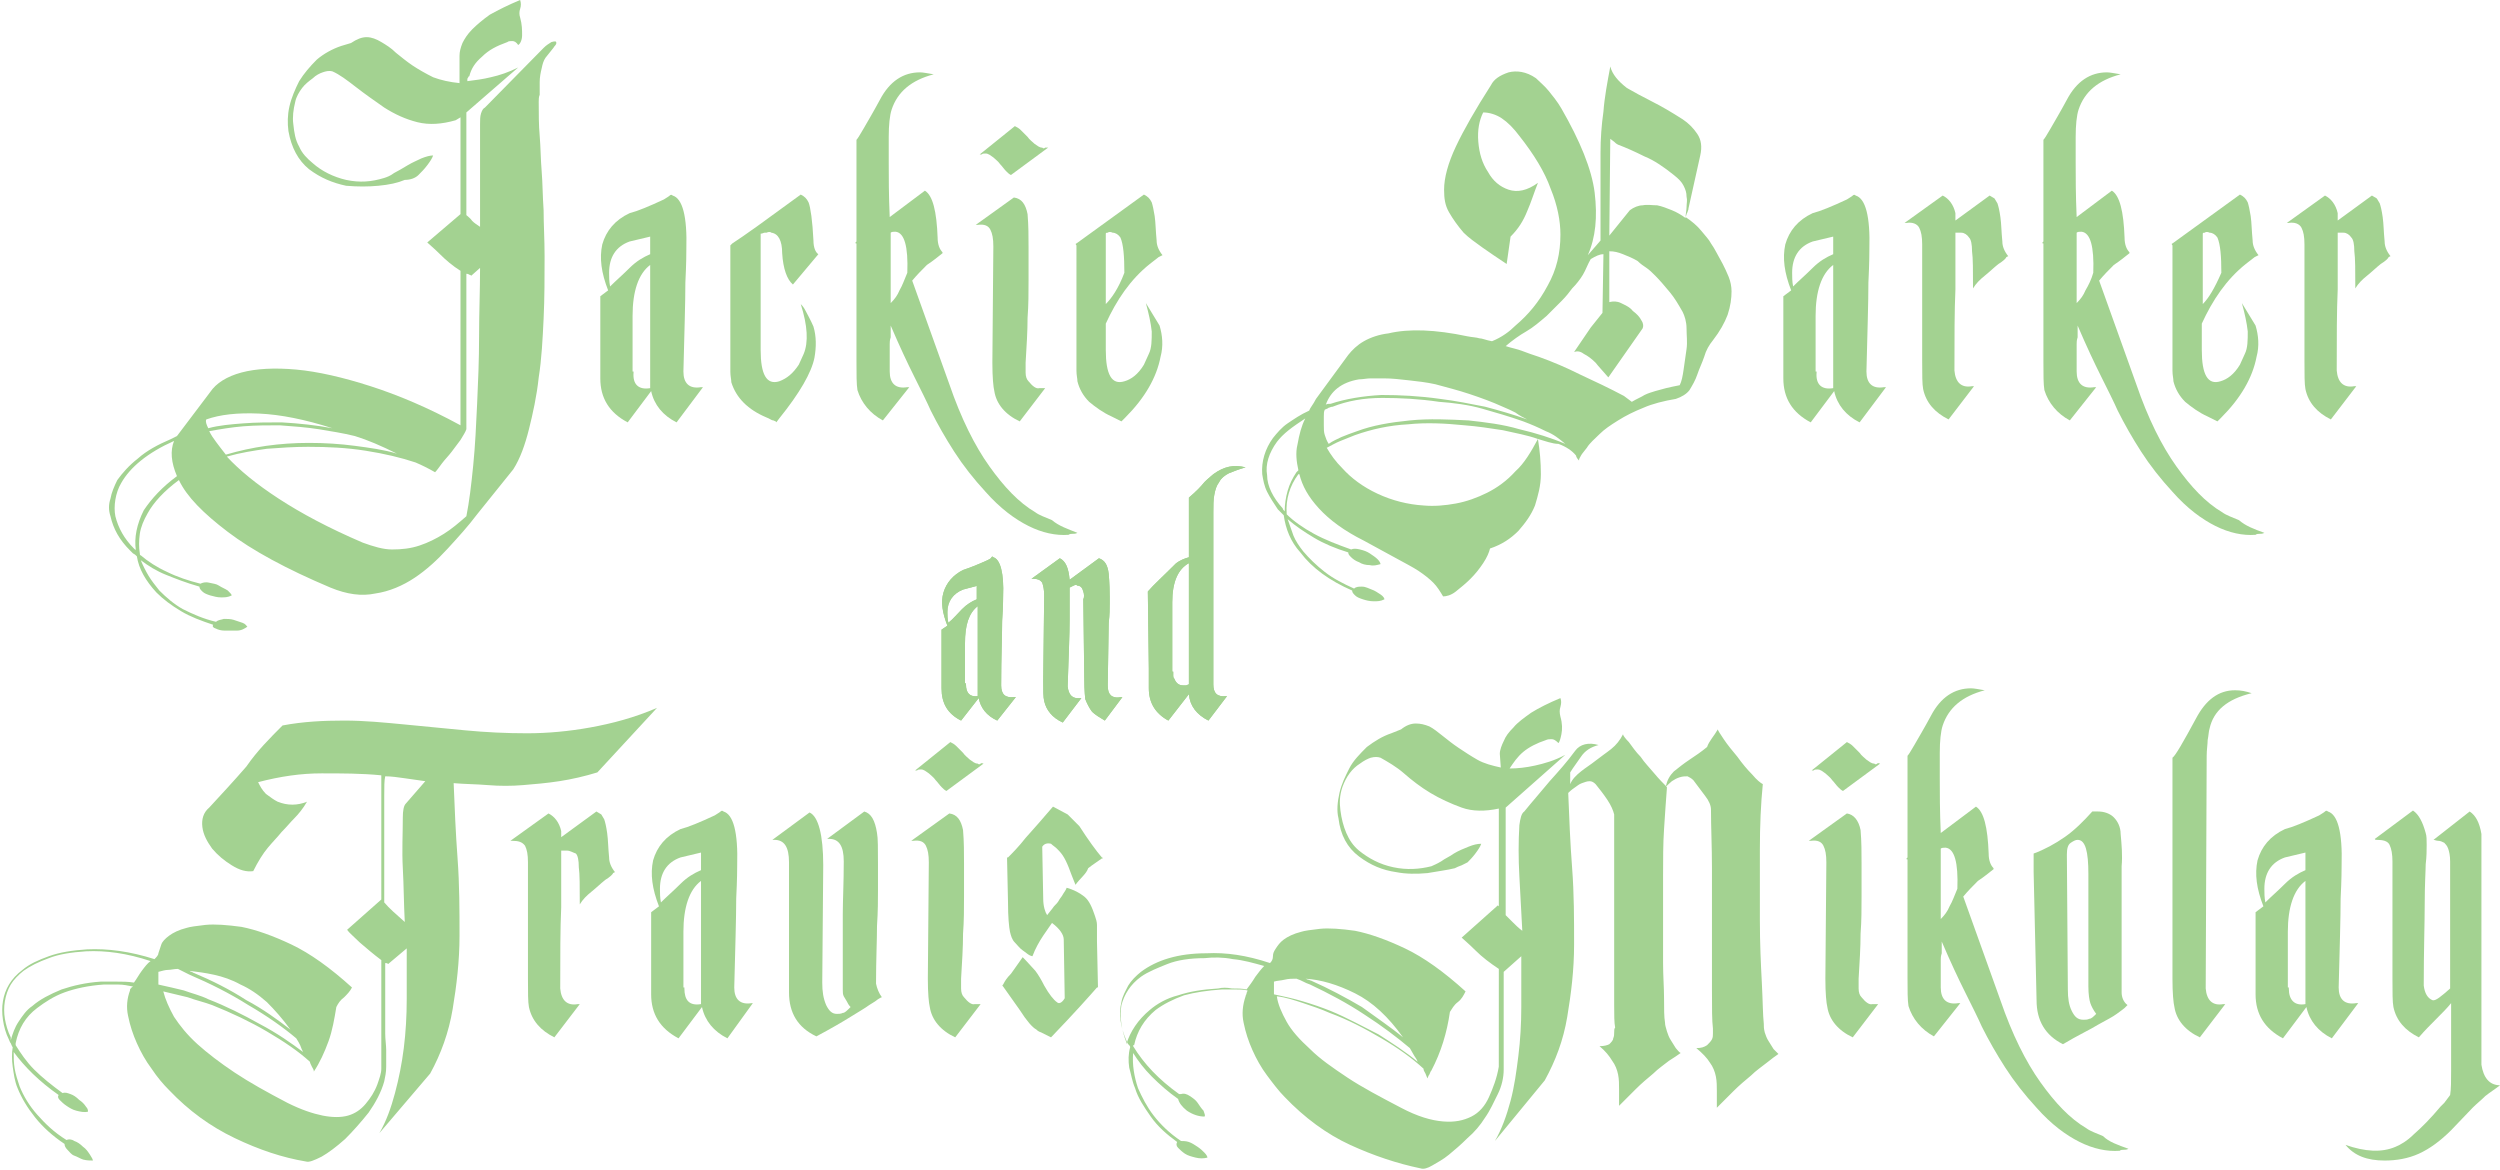 <?xml version="1.0" encoding="utf-8"?>
<!-- Generator: Adobe Illustrator 22.1.0, SVG Export Plug-In . SVG Version: 6.00 Build 0)  -->
<svg version="1.1" id="Layer_1" xmlns="http://www.w3.org/2000/svg" xmlns:xlink="http://www.w3.org/1999/xlink" x="0px" y="0px"
	 viewBox="0 0 255.7 119.7" enable-background="new 0 0 255.7 119.7" xml:space="preserve">
<g>
	<g>
		<path fill="#A3D291" d="M55.1,10.4c0,1.2,0,2.4,0.1,3.5c0.1,1.2,0.1,2.4,0.2,3.6c0.1,1.2,0.1,2.6,0.2,4c0,1.4,0.1,3,0.1,4.7
			c0,2.1,0,4.3-0.1,6.4c-0.1,2.1-0.2,4.1-0.5,6c-0.2,1.9-0.6,3.7-1,5.3c-0.4,1.6-0.9,3-1.6,4.1l-3.7,4.6c-0.9,1.2-1.9,2.3-3,3.5
			c-1.1,1.2-2.2,2.2-3.4,3c-1.2,0.8-2.6,1.4-4,1.6c-1.4,0.3-2.9,0.1-4.6-0.6c-4.5-1.9-8-3.8-10.5-5.7c-2.5-1.9-4.2-3.6-5-5.3
			c-1.5,1.1-2.6,2.3-3.2,3.4c-0.4,0.7-0.7,1.4-0.8,2.1c-0.1,0.7-0.1,1.4,0,2c0,0.1,0,0.2,0.1,0.2c0.7,0.6,1.6,1.2,2.7,1.7
			c1,0.5,2.2,0.9,3.4,1.2c0.2-0.1,0.5-0.2,0.9-0.1s0.7,0.1,1,0.3s0.6,0.3,0.9,0.5c0.2,0.2,0.4,0.4,0.4,0.5c-0.4,0.2-0.7,0.2-1.1,0.2
			c-0.4,0-0.7-0.1-1.1-0.2c-0.3-0.1-0.6-0.2-0.8-0.4c-0.2-0.2-0.3-0.3-0.3-0.5C19,59.6,18,59.2,17,58.8s-1.8-0.9-2.6-1.5
			c0.2,0.5,0.5,1.1,0.8,1.6c0.3,0.5,0.7,1,1.1,1.5c0.7,0.7,1.5,1.4,2.4,1.9c1,0.5,2.1,1,3.4,1.3c0.2-0.2,0.5-0.2,0.8-0.3
			c0.3,0,0.7,0,1,0.1s0.6,0.2,0.9,0.3c0.3,0.1,0.4,0.3,0.5,0.4c-0.3,0.2-0.6,0.4-1.1,0.4c-0.4,0-0.8,0-1.2,0c-0.4,0-0.7-0.1-0.9-0.2
			c-0.3-0.1-0.4-0.2-0.3-0.4c-1.2-0.4-2.3-0.8-3.3-1.4c-1-0.6-1.8-1.2-2.5-1.9c-1.1-1.2-1.8-2.4-2-3.7c-0.1-0.1-0.2-0.2-0.4-0.3
			c-0.1-0.1-0.2-0.2-0.3-0.3c-1.1-1.1-1.7-2.2-2-3.5c-0.2-0.6-0.2-1.2,0-1.8c0.1-0.6,0.4-1.3,0.7-1.9c0.5-0.7,1.2-1.5,2.1-2.2
			c0.9-0.8,2-1.4,3.4-2l0.6-0.3v0l3.4-4.5c0.6-0.9,1.7-1.6,3.2-2c1.5-0.4,3.4-0.5,5.6-0.3c2.2,0.2,4.8,0.8,7.6,1.7s5.9,2.2,9.2,4
			V27.7c-0.8-0.5-1.5-1.1-2.1-1.7c-0.6-0.6-1.1-1-1.3-1.2l3.4-2.9V12l-0.5,0.3c-1.4,0.4-2.7,0.5-3.9,0.2c-1.2-0.3-2.3-0.8-3.4-1.5
			c-1-0.7-2-1.4-2.9-2.1c-0.9-0.7-1.7-1.3-2.4-1.6c-0.4-0.1-0.7,0-1,0.1c-0.3,0.1-0.7,0.3-1,0.6c-0.4,0.3-0.8,0.6-1.1,1
			c-0.3,0.4-0.6,0.9-0.7,1.4C30,11.2,29.9,12,30,12.7c0.1,0.9,0.2,1.6,0.6,2.3c0.3,0.7,0.8,1.2,1.4,1.7c0.9,0.8,2.1,1.4,3.4,1.7
			c1.4,0.3,2.6,0.2,3.9-0.2c0.3-0.1,0.6-0.2,1-0.5c0.4-0.2,0.9-0.5,1.4-0.8c0.5-0.3,1-0.5,1.4-0.7c0.5-0.2,0.9-0.3,1.2-0.3
			c-0.1,0.3-0.3,0.6-0.6,1c-0.3,0.4-0.6,0.7-0.9,1c-0.3,0.3-0.8,0.5-1.4,0.5c-0.7,0.3-1.6,0.5-2.7,0.6c-1.1,0.1-2.1,0.1-3.3,0
			c-1.4-0.3-2.6-0.8-3.8-1.7c-1.1-0.9-1.8-2.2-2.1-3.9c-0.1-0.8-0.1-1.6,0.1-2.5c0.2-0.9,0.6-1.8,1-2.6c0.5-0.8,1.1-1.5,1.8-2.2
			c0.7-0.6,1.6-1.1,2.5-1.4l1-0.3c0.6-0.4,1.1-0.6,1.6-0.6c0.5,0,1,0.2,1.5,0.5c0.5,0.3,1,0.6,1.5,1.1c0.5,0.4,1.1,0.9,1.7,1.3
			c0.6,0.4,1.3,0.8,2.1,1.2c0.8,0.3,1.7,0.5,2.7,0.6V7.6V5.7c0-0.4,0.1-0.8,0.3-1.3c0.2-0.4,0.5-0.9,1-1.4c0.5-0.5,1.1-1,1.8-1.5
			C51,1,52,0.5,53.2,0c0.1,0.3,0.1,0.6,0,0.9c-0.1,0.3-0.1,0.6,0,0.9c0.2,0.7,0.2,1.3,0.2,1.8c0,0.5-0.2,0.9-0.4,1
			c-0.2-0.3-0.4-0.4-0.6-0.4c-0.2,0-0.4,0-0.5,0.1c-1.1,0.4-1.9,0.8-2.6,1.5C48.6,6.4,48.2,7,48,7.8c-0.1,0-0.1,0.1-0.1,0.1
			c0,0-0.1,0.1-0.1,0.2v0.2c0.8-0.1,1.6-0.2,2.4-0.4c0.9-0.2,1.8-0.5,2.8-1l-5.3,4.6v10.5c0.2,0.2,0.4,0.3,0.6,0.6
			c0.2,0.2,0.5,0.4,0.8,0.6c0-2,0-3.9,0-5.7s0-3.4,0-4.8c0-0.4,0-0.8,0.1-1.1c0.1-0.3,0.2-0.5,0.4-0.6l6-6.1
			c0.3-0.3,0.5-0.4,0.8-0.6c0.4-0.1,0.5-0.1,0.5,0.1c0,0.2-0.2,0.3-0.3,0.5l-0.8,1c-0.2,0.3-0.3,0.6-0.4,1.1
			c-0.1,0.4-0.2,0.9-0.2,1.4c0,0.5,0,0.9,0,1.3C55.1,9.9,55.1,10.2,55.1,10.4z M18.1,48.7c-0.6-1.4-0.7-2.6-0.3-3.6h0
			c-2.7,1.2-4.5,2.7-5.4,4.3c-0.3,0.5-0.5,1.1-0.6,1.7c-0.1,0.6-0.1,1.2,0,1.7c0.3,1.2,0.9,2.3,1.9,3.3c0.1,0.1,0.1,0.1,0.1,0.1
			c0,0,0.1,0,0.1,0.1c-0.2-1.3,0.1-2.7,0.8-4.1C15.5,51,16.6,49.8,18.1,48.7z M21.3,43.8c1.1-0.3,2.3-0.4,3.6-0.5
			c1.3-0.1,2.6-0.1,3.9-0.1c1.8,0.1,3.6,0.3,5.2,0.6c-2.8-0.9-5.3-1.4-7.5-1.5c-2.2-0.1-4,0.1-5.4,0.6C21,43.1,21.1,43.4,21.3,43.8z
			 M36.3,44.6c-1.2-0.3-2.5-0.5-3.7-0.7c-1.3-0.2-2.6-0.3-4-0.4c-1.2,0-2.4,0-3.7,0.1c-1.2,0.1-2.4,0.3-3.5,0.5
			c0.2,0.4,0.4,0.7,0.7,1.1c0.3,0.4,0.6,0.8,1,1.3c2.7-0.8,5.5-1.2,8.5-1.2c1.6,0,3.2,0.1,4.7,0.3c1.5,0.2,3,0.4,4.3,0.8
			C39,45.6,37.6,45,36.3,44.6z M42.5,47.3c-1.5-0.5-3.2-0.9-5.1-1.2c-1.9-0.3-3.8-0.4-5.9-0.4c-1.4,0-2.9,0.1-4.2,0.2
			c-1.4,0.2-2.7,0.4-4.1,0.8c1.3,1.4,3,2.8,5.3,4.3c2.3,1.5,5.1,3,8.6,4.5c1.1,0.4,2.1,0.7,3,0.7c1,0,1.9-0.1,2.8-0.4
			c0.9-0.3,1.7-0.7,2.5-1.2c0.8-0.5,1.5-1.1,2.3-1.8c0.3-1.5,0.5-3.2,0.7-5.2c0.2-2,0.3-4.1,0.4-6.3c0.1-2.2,0.2-4.5,0.2-6.9
			c0-2.4,0.1-4.7,0.1-7l-0.9,0.8c-0.1-0.1-0.2-0.1-0.2-0.1c0,0-0.1-0.1-0.3-0.1v15.3c0,0.1,0,0.2,0,0.3c0,0.1,0,0.2,0,0.3
			c-0.1,0.3-0.3,0.6-0.6,1.1c-0.3,0.4-0.6,0.8-0.9,1.2c-0.3,0.4-0.7,0.8-1,1.2c-0.3,0.4-0.5,0.7-0.7,0.9
			C43.8,47.9,43.2,47.6,42.5,47.3z"/>
		<path fill="#A3D291" d="M69.2,43.2c-1.4-0.7-2.3-1.8-2.6-3.2l-2.4,3.2c-1.9-1-2.8-2.5-2.8-4.5v-0.3c0-0.1,0-0.2,0-0.3
			c0-0.1,0-0.3,0-0.5v-1.7v-5.6l0.8-0.6c-0.7-1.8-0.9-3.3-0.6-4.7c0.4-1.4,1.3-2.5,2.8-3.2c0.8-0.2,2-0.7,3.5-1.4
			c0.3-0.2,0.5-0.3,0.6-0.4c0.1-0.1,0.2-0.1,0.3,0c1,0.3,1.5,2.1,1.4,5.5c0,0.3,0,1.4-0.1,3.4c0,2-0.1,5.1-0.2,9.1
			c0,1.2,0.6,1.8,1.8,1.6h0.2c0,0,0,0,0,0L69.2,43.2z M66.5,24.2l-2.1,0.5c-1.4,0.5-2.1,1.6-2.1,3.2c0,0.4,0,0.9,0.1,1.4
			c0.6-0.6,1.3-1.2,2-1.9c0.7-0.7,1.4-1.1,2.1-1.4V24.2z M66.5,39.7c0-0.3,0-0.6,0-1c0-0.4,0-0.9,0-1.5l0-10.1
			c-1.2,0.9-1.8,2.7-1.8,5.2V38h0.1v0.1C64.7,39.3,65.3,39.9,66.5,39.7z"/>
		<path fill="#A3D291" d="M81.1,29.1c-0.6-0.5-1-1.6-1.1-3.2c0-1.3-0.4-2-1.1-2.1c-0.1-0.1-0.3-0.1-0.5,0c0,0-0.1,0-0.2,0
			c-0.1,0-0.2,0.1-0.4,0.1v11.9c0,2.5,0.6,3.6,1.9,3.2c0.8-0.3,1.4-0.8,2-1.7l0.5-1.1c0.5-1.2,0.4-2.9-0.3-5.1
			c0.1,0.1,0.3,0.3,0.5,0.7c0.2,0.4,0.5,0.9,0.8,1.6v0c0.3,1,0.3,2.1,0.1,3.2c-0.3,1.5-1.5,3.6-3.6,6.2l-0.3,0.4
			c0-0.1-0.1-0.1-0.3-0.2c-0.2,0-0.4-0.2-0.7-0.3c-1.9-0.8-3.1-2-3.6-3.6c0-0.3-0.1-0.6-0.1-1.1c0-0.5,0-1.1,0-1.8V25.1l0.2-0.2
			c0.6-0.4,1.5-1,2.6-1.8c1.1-0.8,2.6-1.9,4.4-3.2c0.4,0.2,0.6,0.4,0.8,0.8c0.2,0.5,0.4,1.9,0.5,3.9c0,0.7,0.2,1.2,0.5,1.4
			L81.1,29.1z"/>
		<path fill="#A3D291" d="M110.2,54.5c-0.2,0.1-0.3,0.1-0.5,0.1c-0.1,0-0.3,0-0.4,0.1c-1.3,0.1-2.7-0.2-4.1-0.9
			c-1.4-0.7-2.9-1.8-4.4-3.5c-1.2-1.3-2.3-2.7-3.2-4.1c-0.9-1.4-1.7-2.8-2.4-4.2c-0.4-0.9-1-2.1-1.7-3.5c-0.7-1.4-1.5-3.1-2.4-5.2
			v1.2c-0.1,0.3-0.1,0.5-0.1,0.7s0,0.3,0,0.4v2.4c0,1.2,0.6,1.8,1.8,1.6H93c0,0,0,0,0,0l-2.7,3.4c-1.3-0.7-2.2-1.8-2.6-3.1
			c-0.1-0.6-0.1-1.6-0.1-2.9v-1.8c0-1,0-1.8,0-2.2c0-0.5,0-0.6,0-0.6v-7.5c-0.1,0-0.1,0-0.1-0.1l0.1-0.1v-5.2l0-5.2
			c0.1-0.1,0.3-0.4,0.7-1.1c0.4-0.7,1-1.7,1.7-3c1-1.9,2.4-2.8,4.1-2.8c0.3,0,0.8,0.1,1.4,0.2c-2.3,0.6-3.7,1.8-4.3,3.6
			c-0.2,0.6-0.3,1.6-0.3,2.8c0,0.4,0,1.4,0,2.7c0,1.4,0,3.2,0.1,5.5l3.6-2.7c0.8,0.5,1.2,2.1,1.3,4.8c0,0.7,0.2,1.2,0.5,1.5l0,0.1
			c-0.5,0.4-1,0.8-1.6,1.2c-0.5,0.5-1,1-1.5,1.6l3.8,10.6c1.2,3.5,2.6,6.3,4.1,8.4c1.5,2.1,3,3.7,4.7,4.7c0.4,0.3,1,0.5,1.7,0.8
			C108.3,53.8,109.2,54.1,110.2,54.5z M92.8,27.9c0.1-2.7-0.3-4.1-1.2-4.2c-0.2,0-0.4,0-0.5,0.1h0V31c0.4-0.4,0.7-0.8,0.9-1.3
			C92.3,29.2,92.5,28.6,92.8,27.9z"/>
		<path fill="#A3D291" d="M105.1,21.9c0.1,1.2,0.1,2.3,0.1,3.4c0,1.1,0,2.2,0,3.4c0,1.2,0,2.5-0.1,3.8c0,1.4-0.1,2.9-0.2,4.6
			c0,0.3,0,0.6,0,1c0,0.4,0.1,0.7,0.3,0.9c0.4,0.5,0.8,0.8,1.1,0.7c0.3,0,0.5,0,0.6,0l-2.6,3.4c-1.5-0.7-2.4-1.8-2.6-3.1
			c-0.1-0.4-0.2-1.4-0.2-2.9l0.1-11.9c0-0.8-0.1-1.3-0.3-1.7c-0.2-0.4-0.6-0.6-1.3-0.5c-0.1,0-0.2,0-0.2,0l3.9-2.8
			C104.5,20.3,104.9,20.9,105.1,21.9z M103.4,17.9c-0.2-0.1-0.3-0.2-0.5-0.4c-0.2-0.2-0.4-0.5-0.6-0.7c-0.2-0.3-0.5-0.5-0.7-0.7
			c-0.3-0.2-0.5-0.4-0.8-0.4c-0.2,0-0.3,0-0.4,0.1h-0.2l3.6-2.9c0.2,0.1,0.4,0.2,0.6,0.4c0.2,0.2,0.5,0.5,0.7,0.7
			c0.2,0.3,0.5,0.5,0.7,0.7c0.3,0.2,0.5,0.4,0.8,0.4c0.1,0.1,0.2,0.1,0.3,0c0.1,0,0.2,0,0.3,0L103.4,17.9z"/>
		<path fill="#A3D291" d="M118.5,26.3l-0.9,0.7c-2,1.6-3.4,3.7-4.5,6.1v2.7c0,2.5,0.6,3.6,1.9,3.2c0.7-0.2,1.4-0.7,2-1.7l0.5-1.1
			c0.3-0.6,0.3-1.4,0.3-2.3c-0.1-0.9-0.3-1.8-0.6-2.9l1.4,2.3v0c0.3,1,0.4,2.1,0.1,3.2c-0.4,2.1-1.6,4.2-3.6,6.2l-0.4,0.4l-1-0.5
			c-0.9-0.4-1.7-1-2.3-1.5c-0.6-0.6-1-1.3-1.2-2.1c0-0.3-0.1-0.6-0.1-1.1c0-0.5,0-1.1,0-1.9V25.1c-0.1-0.1-0.1-0.2,0-0.2l6.9-5
			c0.4,0.2,0.6,0.4,0.8,0.8c0.1,0.3,0.2,0.8,0.3,1.4c0.1,0.7,0.1,1.5,0.2,2.5c0,0.5,0.2,1,0.6,1.5L118.5,26.3z M115,27.9
			c0-1.7-0.1-2.9-0.4-3.6c-0.2-0.3-0.5-0.5-0.8-0.5c-0.2-0.1-0.4-0.1-0.5,0c-0.1,0-0.2,0-0.2,0.1v7.2
			C113.7,30.5,114.4,29.5,115,27.9z"/>
		<path fill="#A3D291" d="M157.3,44.9c0.2,1.2,0.3,2.4,0.3,3.6c0,1.2-0.3,2.2-0.6,3.2c-0.4,1-1,1.8-1.7,2.6
			c-0.8,0.8-1.7,1.4-2.9,1.8c-0.1,0.4-0.3,0.9-0.7,1.5c-0.4,0.6-0.8,1.1-1.3,1.6c-0.5,0.5-1,0.9-1.5,1.3c-0.5,0.4-1,0.5-1.3,0.5
			c-0.3-0.5-0.6-1-1-1.4c-0.4-0.4-0.9-0.8-1.5-1.2c-0.6-0.4-1.4-0.8-2.3-1.3c-0.9-0.5-2-1.1-3.3-1.8c-2-1-3.5-2.1-4.6-3.3
			s-1.7-2.3-2-3.5c-0.1,0-0.1,0-0.1,0v0c-0.9,1.2-1.3,2.6-1.2,4v0.1c0.7,0.7,1.7,1.4,2.8,2s2.4,1.1,3.8,1.6c0.2-0.1,0.5-0.1,0.9,0
			c0.4,0.1,0.7,0.2,1,0.4c0.3,0.2,0.6,0.4,0.8,0.6c0.2,0.2,0.3,0.4,0.3,0.5c-0.4,0.1-0.7,0.2-1.1,0.1c-0.4,0-0.8-0.1-1.1-0.3
			c-0.3-0.1-0.6-0.3-0.8-0.5c-0.2-0.2-0.3-0.3-0.3-0.5c-1.3-0.4-2.5-0.9-3.5-1.5c-1-0.6-1.9-1.2-2.7-1.9c0.2,0.6,0.4,1.1,0.6,1.7
			c0.2,0.5,0.6,1.1,1,1.6c0.6,0.7,1.3,1.4,2.2,2.1c0.9,0.7,1.9,1.2,3,1.7c0.2-0.2,0.5-0.2,0.8-0.2c0.4,0,0.7,0.2,1,0.3
			s0.6,0.3,0.9,0.5c0.3,0.2,0.4,0.4,0.4,0.5c-0.4,0.2-0.7,0.2-1.1,0.2c-0.4,0-0.8-0.1-1.1-0.2s-0.6-0.2-0.8-0.4
			c-0.2-0.2-0.3-0.3-0.3-0.5c-2.3-1-4.1-2.3-5.3-3.9c-1-1.1-1.5-2.4-1.7-3.8c-0.1-0.1-0.2-0.2-0.3-0.3c-0.1-0.1-0.2-0.2-0.3-0.3
			c-0.4-0.6-0.8-1.2-1.1-1.8c-0.3-0.6-0.4-1.2-0.5-1.8c-0.1-1.3,0.3-2.6,1.1-3.7c0.4-0.5,0.9-1.1,1.5-1.5s1.3-0.9,2.2-1.3
			c0.1-0.3,0.4-0.6,0.7-1.2l3.3-4.5c0.4-0.5,0.9-1,1.6-1.4c0.7-0.4,1.6-0.7,2.5-0.8c2.1-0.5,4.8-0.4,8.1,0.3
			c0.5,0.1,0.9,0.1,1.2,0.2c0.3,0,0.7,0.2,1.3,0.3c1-0.4,1.8-1,2.4-1.6c1.3-1.1,2.4-2.4,3.3-4.1c0.9-1.6,1.3-3.3,1.3-5.2
			c0-1.4-0.3-3-1-4.7c-0.6-1.7-1.7-3.5-3.2-5.4c-0.6-0.8-1.2-1.4-1.8-1.8c-0.6-0.4-1.3-0.6-1.9-0.6c-0.4,0.8-0.6,1.8-0.5,3
			c0.1,1.2,0.4,2.2,1,3.1c0.5,0.9,1.2,1.5,2.1,1.8c0.9,0.3,1.9,0.1,3-0.7c-0.4,1-0.7,2-1.1,2.9c-0.4,1-0.9,1.8-1.7,2.6l-0.4,2.8
			c-0.9-0.6-1.8-1.2-2.5-1.7c-0.7-0.5-1.4-1-1.9-1.5c-0.6-0.7-1.1-1.4-1.5-2.1c-0.4-0.7-0.5-1.4-0.5-2.3c0-1.2,0.4-2.7,1.2-4.4
			c0.8-1.7,2-3.8,3.6-6.3c0.3-0.6,0.9-1,1.8-1.3c0.8-0.2,1.8-0.1,2.8,0.6c0.4,0.4,0.9,0.8,1.3,1.3c0.4,0.5,0.9,1.1,1.3,1.8
			c1.9,3.3,3.1,6.2,3.4,8.6c0.3,2.5,0.1,4.6-0.7,6.4l1.3-1.5c0-1.7,0-3.2,0-4.7c0-1.5,0-2.9,0-4.3c0-1.4,0.1-2.8,0.3-4.2
			c0.1-1.4,0.4-3,0.7-4.6c0.2,0.8,0.8,1.5,1.7,2.2c0.7,0.4,1.6,0.9,2.6,1.4c1,0.5,2,1.1,3.1,1.8c0.6,0.4,1.1,0.9,1.5,1.5
			c0.4,0.6,0.5,1.3,0.3,2.2l-1.2,5.4c0,0.2-0.1,0.3-0.1,0.4c-0.1,0.1-0.1,0.3-0.2,0.5c0.6,0.4,1.2,0.9,1.6,1.4
			c0.4,0.5,0.8,0.9,1,1.3c0.2,0.3,0.4,0.6,0.6,1c0.2,0.4,0.4,0.7,0.6,1.1c0.2,0.4,0.4,0.8,0.6,1.3c0.2,0.5,0.3,1,0.3,1.5
			c0,0.7-0.1,1.5-0.4,2.4c-0.3,0.8-0.8,1.7-1.5,2.6c-0.4,0.5-0.7,1-0.9,1.7c-0.2,0.6-0.5,1.2-0.7,1.8c-0.2,0.6-0.5,1.1-0.8,1.6
			c-0.3,0.4-0.8,0.7-1.4,0.9c-1.2,0.2-2.4,0.5-3.3,0.9c-1,0.4-1.8,0.8-2.6,1.3c-0.8,0.5-1.4,0.9-1.9,1.4c-0.5,0.5-1,0.9-1.3,1.4
			c-0.3,0.4-0.5,0.6-0.6,0.8c-0.1,0.2-0.2,0.3-0.2,0.5c-0.2-0.2-0.3-0.4-0.3-0.5c-0.4-0.5-1-0.9-1.8-1.2
			C158.8,45.4,158,45.1,157.3,44.9z M133.5,42.8c-0.6,0.4-1.2,0.8-1.7,1.2c-0.5,0.4-0.9,0.8-1.2,1.2c-0.8,1.1-1.2,2.3-1,3.4
			c0,1.1,0.6,2.3,1.6,3.4c0,0.1,0.1,0.2,0.2,0.3c0-0.7,0.1-1.4,0.3-2.1c0.2-0.7,0.5-1.3,0.9-1.9c0.1-0.1,0.1-0.1,0.1-0.1
			c0,0,0.1-0.1,0.1-0.1c-0.2-0.9-0.3-1.8-0.1-2.6C132.9,44.4,133.1,43.6,133.5,42.8z M147.2,41.1c-2-0.3-4-0.4-5.8-0.4
			c-1.9,0-3.6,0.3-5.1,0.9c-0.2,0-0.3,0.1-0.4,0.1c-0.1,0.1-0.2,0.1-0.4,0.2c-0.1,0.2-0.1,0.4-0.1,0.7c0,0.3,0,0.6,0,0.9
			c0,0.4,0,0.7,0.1,1c0.1,0.3,0.2,0.6,0.4,0.9c0.4-0.3,0.9-0.5,1.3-0.7c0.5-0.2,1-0.4,1.6-0.6c1.6-0.6,3.4-0.9,5.4-1.1s4-0.1,6,0
			c1.8,0.2,3.5,0.4,5.2,0.9c1.7,0.4,3.3,0.9,4.7,1.5c-0.6-0.5-1.2-1-2-1.3c-0.8-0.4-1.5-0.7-2.3-1c-1.4-0.5-2.8-0.9-4.2-1.3
			S148.6,41.2,147.2,41.1z M135.6,41.4c0.1-0.1,0.3-0.1,0.5-0.1c1.5-0.5,3.3-0.8,5.2-0.9c1.9,0,3.9,0.1,6,0.4
			c1.6,0.2,3.1,0.5,4.6,0.8c1.5,0.4,2.9,0.8,4.3,1.3c-0.4-0.2-0.8-0.4-1.2-0.7c-0.4-0.2-0.8-0.4-1.3-0.6c-1.1-0.5-2.2-0.9-3.4-1.3
			c-1.2-0.4-2.4-0.7-3.5-1c-0.9-0.2-1.8-0.3-2.7-0.4c-0.9-0.1-1.7-0.2-2.6-0.2c-0.4,0-0.9,0-1.3,0c-0.4,0-0.8,0.1-1.2,0.1
			C137.2,39.1,136.1,40,135.6,41.4z M157.3,44.9c-1.1-0.4-2.3-0.6-3.6-0.9c-1.3-0.2-2.6-0.4-3.9-0.5c-2-0.2-3.9-0.3-5.8-0.1
			c-1.9,0.1-3.7,0.5-5.4,1.1c-0.5,0.2-1,0.4-1.5,0.6c-0.5,0.2-1,0.5-1.4,0.7c0.4,0.7,0.9,1.4,1.6,2.1c0.9,1,2.1,1.9,3.6,2.6
			c1.5,0.7,3.1,1.1,4.7,1.2c1.1,0.1,2.2,0,3.3-0.2c1.1-0.2,2.2-0.6,3.2-1.1c1-0.5,2-1.2,2.9-2.2C155.9,47.4,156.6,46.2,157.3,44.9z
			 M164.6,30.9c0.4-0.1,0.8-0.1,1.2,0.1c0.4,0.2,0.9,0.4,1.2,0.8c0.4,0.3,0.7,0.6,0.9,1c0.2,0.3,0.2,0.6,0.1,0.8l-3.5,5
			c-0.5-0.6-1-1.1-1.3-1.5c-0.4-0.4-0.8-0.7-1.2-0.9c-0.4-0.3-0.7-0.3-1-0.2l1.7-2.5l1.2-1.5L164,26c-0.4,0-0.8,0.2-1.3,0.5
			c-0.3,0.5-0.5,1.1-0.8,1.6c-0.3,0.5-0.7,1-1.1,1.4c-0.3,0.4-0.6,0.8-1.1,1.3c-0.5,0.5-1,1-1.5,1.5c-0.7,0.6-1.4,1.2-2.1,1.6
			c-0.7,0.4-1.4,0.9-2.1,1.5c0.6,0.2,1.2,0.3,1.7,0.5c0.5,0.2,1.1,0.4,1.7,0.6c1.4,0.5,2.8,1.1,4.2,1.8c1.5,0.7,3,1.4,4.5,2.2
			l0.8,0.6c0.5-0.3,1-0.5,1.3-0.7c0.4-0.2,0.8-0.3,1.1-0.4c0.4-0.1,0.7-0.2,1.1-0.3c0.4-0.1,0.9-0.2,1.4-0.3
			c0.2-0.4,0.3-0.9,0.4-1.6c0.1-0.7,0.2-1.4,0.3-2.1s0-1.4,0-2.1c0-0.7-0.2-1.3-0.4-1.7c-0.4-0.7-0.8-1.4-1.3-2
			c-0.5-0.6-1-1.2-1.5-1.7c-0.3-0.3-0.6-0.6-0.9-0.8c-0.3-0.2-0.6-0.4-0.9-0.7c-0.5-0.3-1-0.5-1.5-0.7c-0.5-0.2-0.9-0.3-1.4-0.3
			L164.6,30.9z M166.7,21.5c0.4-0.3,0.9-0.5,1.3-0.5c0.5-0.1,1,0,1.5,0c0.5,0.1,1,0.3,1.5,0.5c0.5,0.2,1,0.5,1.4,0.8
			c0-0.4,0.1-0.8,0.1-1.1c0-0.4,0.1-0.7,0-1.1c0-0.4-0.1-0.7-0.3-1.1c-0.2-0.4-0.5-0.7-1-1.1c-1-0.8-2-1.5-3-1.9
			c-1-0.5-1.9-0.9-2.7-1.2c-0.2-0.1-0.3-0.2-0.4-0.3c-0.1-0.1-0.3-0.2-0.4-0.3l-0.1,9.9L166.7,21.5z"/>
		<path fill="#A3D291" d="M190.2,43.2c-1.4-0.7-2.3-1.8-2.6-3.2l-2.4,3.2c-1.9-1-2.8-2.5-2.8-4.5v-0.3c0-0.1,0-0.2,0-0.3
			c0-0.1,0-0.3,0-0.5v-1.7v-5.6l0.8-0.6c-0.7-1.8-0.9-3.3-0.6-4.7c0.4-1.4,1.3-2.5,2.8-3.2c0.8-0.2,2-0.7,3.5-1.4
			c0.3-0.2,0.5-0.3,0.6-0.4c0.1-0.1,0.2-0.1,0.3,0c1,0.3,1.5,2.1,1.4,5.5c0,0.3,0,1.4-0.1,3.4c0,2-0.1,5.1-0.2,9.1
			c0,1.2,0.6,1.8,1.8,1.6h0.2c0,0,0,0,0,0L190.2,43.2z M187.5,24.2l-2.1,0.5c-1.4,0.5-2.1,1.6-2.1,3.2c0,0.4,0,0.9,0.1,1.4
			c0.6-0.6,1.3-1.2,2-1.9c0.7-0.7,1.4-1.1,2.1-1.4V24.2z M187.5,39.7c0-0.3,0-0.6,0-1c0-0.4,0-0.9,0-1.5l0-10.1
			c-1.2,0.9-1.8,2.7-1.8,5.2V38h0.1v0.1C185.7,39.3,186.3,39.9,187.5,39.7z"/>
		<path fill="#A3D291" d="M199.8,22.7l3.7-2.7c0.2,0.1,0.3,0.2,0.5,0.3c0.1,0.2,0.2,0.3,0.3,0.5c0.1,0.3,0.2,0.7,0.3,1.4
			c0.1,0.7,0.1,1.5,0.2,2.5c0,0.5,0.2,1,0.6,1.5l-0.2,0.1c0,0.1-0.3,0.4-0.8,0.7c-0.5,0.4-0.9,0.8-1.4,1.2c-0.5,0.4-0.9,0.8-1.2,1.3
			c0-1.8,0-3.1-0.1-3.8c0-0.7-0.1-1.2-0.3-1.4c-0.2-0.3-0.5-0.5-0.8-0.5c-0.2,0-0.4,0-0.5,0h-0.1c0,1.7,0,3.6,0,5.8
			c-0.1,2.2-0.1,4.9-0.1,8.3c0.1,1.2,0.7,1.8,1.8,1.6h0.1c0.1,0,0.1,0,0.1,0l-2.6,3.4c-1.4-0.7-2.3-1.7-2.6-3.1
			c-0.1-0.5-0.1-1.5-0.1-2.9l0-11.9c0-0.8-0.1-1.3-0.3-1.7c-0.2-0.4-0.7-0.6-1.3-0.5c-0.1,0-0.2,0-0.2,0l3.9-2.8
			c0.6,0.3,1.1,0.9,1.3,1.8V22.7z"/>
		<path fill="#A3D291" d="M231.6,54.5c-0.2,0.1-0.3,0.1-0.5,0.1c-0.1,0-0.3,0-0.4,0.1c-1.3,0.1-2.7-0.2-4.1-0.9
			c-1.4-0.7-2.9-1.8-4.4-3.5c-1.2-1.3-2.3-2.7-3.2-4.1c-0.9-1.4-1.7-2.8-2.4-4.2c-0.4-0.9-1-2.1-1.7-3.5c-0.7-1.4-1.5-3.1-2.4-5.2
			v1.2c-0.1,0.3-0.1,0.5-0.1,0.7s0,0.3,0,0.4v2.4c0,1.2,0.6,1.8,1.8,1.6h0.2c0,0,0,0,0,0l-2.7,3.4c-1.3-0.7-2.2-1.8-2.6-3.1
			c-0.1-0.6-0.1-1.6-0.1-2.9v-1.8c0-1,0-1.8,0-2.2c0-0.5,0-0.6,0-0.6v-7.5c-0.1,0-0.1,0-0.1-0.1l0.1-0.1v-5.2l0-5.2
			c0.1-0.1,0.3-0.4,0.7-1.1c0.4-0.7,1-1.7,1.7-3c1-1.9,2.4-2.8,4.1-2.8c0.3,0,0.8,0.1,1.4,0.2c-2.3,0.6-3.7,1.8-4.3,3.6
			c-0.2,0.6-0.3,1.6-0.3,2.8c0,0.4,0,1.4,0,2.7c0,1.4,0,3.2,0.1,5.5l3.6-2.7c0.8,0.5,1.2,2.1,1.3,4.8c0,0.7,0.2,1.2,0.5,1.5l0,0.1
			c-0.5,0.4-1,0.8-1.6,1.2c-0.5,0.5-1,1-1.5,1.6l3.8,10.6c1.2,3.5,2.6,6.3,4.1,8.4c1.5,2.1,3,3.7,4.7,4.7c0.4,0.3,1,0.5,1.7,0.8
			C229.7,53.8,230.5,54.1,231.6,54.5z M214.1,27.9c0.1-2.7-0.3-4.1-1.2-4.2c-0.2,0-0.4,0-0.5,0.1h0V31c0.4-0.4,0.7-0.8,0.9-1.3
			C213.6,29.2,213.9,28.6,214.1,27.9z"/>
		<path fill="#A3D291" d="M230.6,26.3l-0.9,0.7c-2,1.6-3.4,3.7-4.5,6.1v2.7c0,2.5,0.6,3.6,1.9,3.2c0.7-0.2,1.4-0.7,2-1.7l0.5-1.1
			c0.3-0.6,0.3-1.4,0.3-2.3c-0.1-0.9-0.3-1.8-0.6-2.9l1.4,2.3v0c0.3,1,0.4,2.1,0.1,3.2c-0.4,2.1-1.6,4.2-3.6,6.2l-0.4,0.4l-1-0.5
			c-0.9-0.4-1.7-1-2.3-1.5c-0.6-0.6-1-1.3-1.2-2.1c0-0.3-0.1-0.6-0.1-1.1c0-0.5,0-1.1,0-1.9V25.1c-0.1-0.1-0.1-0.2,0-0.2l6.9-5
			c0.4,0.2,0.6,0.4,0.8,0.8c0.1,0.3,0.2,0.8,0.3,1.4c0.1,0.7,0.1,1.5,0.2,2.5c0,0.5,0.2,1,0.6,1.5L230.6,26.3z M227.2,27.9
			c0-1.7-0.1-2.9-0.4-3.6c-0.2-0.3-0.5-0.5-0.8-0.5c-0.2-0.1-0.4-0.1-0.5,0c-0.1,0-0.2,0-0.2,0.1v7.2
			C225.9,30.5,226.5,29.5,227.2,27.9z"/>
		<path fill="#A3D291" d="M238.9,22.7l3.7-2.7c0.2,0.1,0.3,0.2,0.5,0.3c0.1,0.2,0.2,0.3,0.3,0.5c0.1,0.3,0.2,0.7,0.3,1.4
			c0.1,0.7,0.1,1.5,0.2,2.5c0,0.5,0.2,1,0.6,1.5l-0.2,0.1c0,0.1-0.3,0.4-0.8,0.7c-0.5,0.4-0.9,0.8-1.4,1.2c-0.5,0.4-0.9,0.8-1.2,1.3
			c0-1.8,0-3.1-0.1-3.8c0-0.7-0.1-1.2-0.3-1.4c-0.2-0.3-0.5-0.5-0.8-0.5c-0.2,0-0.4,0-0.5,0h-0.1c0,1.7,0,3.6,0,5.8
			c-0.1,2.2-0.1,4.9-0.1,8.3c0.1,1.2,0.7,1.8,1.8,1.6h0.1c0.1,0,0.1,0,0.1,0l-2.6,3.4c-1.4-0.7-2.3-1.7-2.6-3.1
			c-0.1-0.5-0.1-1.5-0.1-2.9l0-11.9c0-0.8-0.1-1.3-0.3-1.7c-0.2-0.4-0.7-0.6-1.3-0.5c-0.1,0-0.2,0-0.2,0l3.9-2.8
			c0.6,0.3,1.1,0.9,1.3,1.8V22.7z"/>
	</g>
</g>
<g>
	<g>
		<path fill="#A3D291" d="M28.9,74.2c2.1-0.4,4.2-0.5,6.3-0.5c2.1,0,4.1,0.2,6.2,0.4c2.1,0.2,4.1,0.4,6.2,0.6
			c2.1,0.2,4.2,0.3,6.3,0.3c2.1,0,4.3-0.2,6.5-0.6c2.2-0.4,4.5-1,6.8-2l-6.1,6.6c-1.3,0.4-2.6,0.7-3.9,0.9c-1.3,0.2-2.5,0.3-3.7,0.4
			c-1.2,0.1-2.4,0.1-3.6,0c-1.2-0.1-2.4-0.1-3.5-0.2c0.1,2.5,0.2,5,0.4,7.7c0.2,2.7,0.2,5.3,0.2,7.9c0,2.6-0.3,5.1-0.7,7.5
			s-1.2,4.6-2.3,6.6l-5.2,6.1c0.7-1.2,1.2-2.6,1.6-4.1c0.4-1.5,0.7-3,0.9-4.6c0.2-1.6,0.3-3.3,0.3-5c0-1.7,0-3.4,0-5.2l-1.9,1.6
			c-0.1-0.1-0.2-0.1-0.3-0.1c0,1,0,1.9,0,2.9c0,0.9,0,1.8,0,2.7c0,0.5,0,1,0,1.6c0,0.6,0.1,1.2,0.1,1.7c0,0.6,0,1.1,0,1.7
			c0,0.6-0.1,1-0.2,1.5c-0.3,1.1-0.9,2.2-1.6,3.2c-0.8,1-1.6,1.9-2.4,2.7c-0.9,0.8-1.7,1.4-2.4,1.8c-0.8,0.4-1.3,0.6-1.6,0.5
			c-2.4-0.4-4.8-1.2-7.3-2.4c-2.5-1.2-4.7-2.8-6.7-4.9c-0.6-0.6-1.2-1.3-1.8-2.2c-0.6-0.8-1.1-1.7-1.5-2.6c-0.4-0.9-0.7-1.8-0.9-2.8
			c-0.2-0.9-0.1-1.8,0.2-2.6c0-0.1,0-0.2,0.1-0.2c0-0.1,0.1-0.1,0.2-0.2c-0.5-0.1-1-0.2-1.5-0.2c-0.5,0-1,0-1.5,0
			c-1.5,0.1-2.9,0.4-4,0.8c-1.1,0.4-2,1-2.8,1.6c-1.2,0.9-1.9,2.1-2.2,3.6c0,0,0,0.1,0,0.2c0.5,0.8,1.1,1.7,1.9,2.5
			c0.8,0.8,1.8,1.6,2.9,2.4c0.3-0.1,0.5,0,0.8,0.1c0.3,0.1,0.6,0.3,0.9,0.6c0.3,0.2,0.5,0.4,0.7,0.7c0.2,0.2,0.2,0.4,0.2,0.5
			c-0.4,0.1-0.8,0-1.2-0.1c-0.4-0.1-0.7-0.3-1-0.5c-0.3-0.2-0.5-0.4-0.7-0.6c-0.2-0.2-0.2-0.4-0.1-0.5c-2-1.4-3.5-2.9-4.6-4.4
			c0,0.5,0,1.1,0.1,1.7c0.1,0.6,0.3,1.2,0.5,1.8c0.4,1,1,2,1.8,2.9c0.8,0.9,1.7,1.8,3,2.6c0,0,0,0,0,0c0.2-0.1,0.5-0.1,0.8,0.1
			c0.3,0.1,0.6,0.3,0.9,0.6c0.3,0.2,0.5,0.5,0.7,0.8c0.2,0.3,0.3,0.5,0.3,0.6c-0.3,0-0.6,0-1-0.1c-0.3-0.1-0.6-0.3-0.9-0.4
			s-0.5-0.4-0.7-0.6c-0.2-0.2-0.3-0.4-0.3-0.6c-1.2-0.8-2.2-1.7-3-2.7c-0.8-1-1.4-2-1.8-3c-0.3-0.7-0.4-1.5-0.5-2.2
			c-0.1-0.7-0.1-1.4,0-2c-0.1-0.1-0.1-0.2-0.2-0.4c-0.1-0.1-0.1-0.2-0.2-0.4c-0.3-0.6-0.5-1.3-0.6-2c-0.1-0.7-0.1-1.3,0-1.9
			c0.2-1.2,0.8-2.3,2-3.2c0.7-0.6,1.6-1,2.7-1.4c1.1-0.4,2.4-0.6,3.9-0.7c2.1-0.1,4.4,0.2,6.9,1c0.2-0.2,0.4-0.4,0.4-0.6
			c0.1-0.3,0.2-0.6,0.3-0.9c0.1-0.3,0.4-0.6,0.8-0.9c0.4-0.3,1-0.6,1.8-0.8c0.3-0.1,1-0.2,1.9-0.3c1-0.1,2.2,0,3.7,0.2
			c1.5,0.3,3.2,0.9,5.1,1.8c1.9,0.9,4,2.4,6.2,4.4c-0.2,0.4-0.5,0.7-0.8,1c-0.4,0.3-0.6,0.6-0.8,1c-0.2,1.2-0.4,2.4-0.8,3.5
			c-0.4,1.1-0.9,2.2-1.5,3.1c0-0.2-0.1-0.3-0.2-0.5c-0.1-0.2-0.2-0.4-0.2-0.5c-1.2-1.1-2.7-2.1-4.4-3.1c-1.7-1-3.6-1.9-5.6-2.7
			c-0.8-0.3-1.7-0.5-2.5-0.8c-0.8-0.2-1.7-0.4-2.5-0.6c0.2,0.8,0.6,1.7,1.1,2.6c0.6,0.9,1.3,1.8,2.4,2.8c1,0.9,2.3,1.9,3.8,2.9
			c1.5,1,3.3,2,5.4,3.1c1.4,0.7,2.6,1.1,3.6,1.3c1,0.2,1.9,0.2,2.6,0c0.7-0.2,1.3-0.6,1.8-1.2c0.5-0.6,0.9-1.2,1.2-2
			c0.2-0.6,0.4-1.1,0.4-1.6c0-0.4,0-1,0-1.7v-9.4c-0.8-0.6-1.5-1.2-2.2-1.8c-0.6-0.6-1.1-1-1.3-1.3l3.5-3.1V80.9v-1.6
			c-2-0.2-4.1-0.2-6.1-0.2c-2.1,0-4.2,0.3-6.5,0.9c0.2,0.4,0.4,0.8,0.8,1.2c0.4,0.3,0.8,0.6,1.2,0.8c0.5,0.2,1,0.3,1.5,0.3
			c0.5,0,1-0.1,1.5-0.3c-0.4,0.7-0.9,1.3-1.3,1.7c-0.4,0.4-0.8,0.9-1.3,1.4c-0.4,0.5-0.9,1-1.4,1.6c-0.5,0.6-1,1.4-1.5,2.4
			c-0.7,0.1-1.4-0.1-2.2-0.6s-1.4-1-2-1.7c-0.5-0.7-0.9-1.4-1-2.2c-0.1-0.8,0.1-1.5,0.7-2c1.2-1.3,2.5-2.7,3.8-4.2
			C26.3,76.8,27.6,75.5,28.9,74.2z M13.7,100.5c0.3-0.4,0.5-0.8,0.8-1.2c0.3-0.4,0.6-0.8,0.9-1c-2.4-0.8-4.6-1.1-6.6-1
			C7.3,97.4,6,97.6,5,98c-1.1,0.4-1.9,0.8-2.6,1.3c-0.5,0.4-1,0.9-1.3,1.4c-0.3,0.5-0.5,1.1-0.6,1.7c-0.1,0.6-0.1,1.2,0,1.8
			c0.1,0.6,0.3,1.3,0.6,1.9c0,0,0,0.1,0,0.1c0,0,0,0.1,0,0.2c0.2-0.7,0.4-1.3,0.8-1.9c0.4-0.6,0.8-1.2,1.4-1.6
			c0.8-0.7,1.8-1.2,3-1.7c1.2-0.4,2.5-0.7,4-0.8c0.5,0,1,0,1.6,0C12.5,100.4,13.1,100.4,13.7,100.5z M31,107.6
			c-0.1-0.2-0.2-0.4-0.3-0.7c-0.1-0.2-0.2-0.4-0.4-0.7c-1.3-1.1-3-2.3-4.9-3.4c-1.9-1.2-3.9-2.2-6-3.1c-0.2-0.1-0.4-0.2-0.6-0.3
			c-0.2-0.1-0.4-0.2-0.6-0.3c-0.4,0-0.7,0.1-1,0.1c-0.3,0-0.6,0.1-1,0.2v1.3c0.9,0.2,1.8,0.4,2.6,0.6c0.8,0.3,1.7,0.5,2.5,0.9
			c1.8,0.7,3.6,1.6,5.2,2.5C28.4,105.7,29.8,106.7,31,107.6z M29.7,105.3c-0.8-1.1-1.6-2-2.4-2.8c-0.9-0.8-1.8-1.4-2.7-1.8
			c-0.9-0.5-1.8-0.8-2.7-1c-0.9-0.2-1.7-0.3-2.5-0.4c0,0,0.1,0.1,0.2,0.1c0.1,0,0.1,0.1,0.2,0.1c1.9,0.8,3.7,1.7,5.4,2.8
			C26.9,103.2,28.4,104.3,29.7,105.3z M39.3,92.3c0.5,0.6,1.2,1.2,2.1,2c-0.1-1.9-0.1-3.7-0.2-5.5c-0.1-1.8,0-3.5,0-5.2
			c0-0.7,0.1-1.2,0.3-1.4l2-2.3c-0.7-0.1-1.4-0.2-2.1-0.3c-0.7-0.1-1.4-0.2-2-0.2c-0.1,0.4-0.1,1.1-0.1,2c0,0.9,0,1.9,0,3
			c0,1.1,0,2.4,0,3.8C39.3,89.4,39.3,90.8,39.3,92.3z"/>
		<path fill="#A3D291" d="M57.3,85.7L61,83c0.2,0.1,0.3,0.2,0.5,0.3c0.1,0.2,0.2,0.3,0.3,0.5c0.1,0.3,0.2,0.7,0.3,1.4
			c0.1,0.7,0.1,1.5,0.2,2.5c0,0.5,0.2,1,0.6,1.5l-0.2,0.1c0,0.1-0.3,0.4-0.8,0.7c-0.5,0.4-0.9,0.8-1.4,1.2c-0.5,0.4-0.9,0.8-1.2,1.3
			c0-1.8,0-3.1-0.1-3.8c0-0.7-0.1-1.2-0.3-1.4C58.6,87.2,58.3,87,58,87c-0.2,0-0.4,0-0.5,0h-0.1c0,1.7,0,3.6,0,5.8
			c-0.1,2.2-0.1,4.9-0.1,8.3c0.1,1.2,0.7,1.8,1.8,1.6h0.1c0.1,0,0.1,0,0.1,0l-2.6,3.4c-1.4-0.7-2.3-1.7-2.6-3.1
			c-0.1-0.5-0.1-1.5-0.1-2.9l0-11.9c0-0.8-0.1-1.3-0.3-1.7C53.4,86.1,53,86,52.4,86c-0.1,0-0.2,0-0.2,0l3.9-2.8
			c0.6,0.3,1.1,0.9,1.3,1.8V85.7z"/>
		<path fill="#A3D291" d="M74.4,106.2c-1.4-0.7-2.3-1.8-2.6-3.2l-2.4,3.2c-1.9-1-2.8-2.5-2.8-4.5v-0.3c0-0.1,0-0.2,0-0.3
			c0-0.1,0-0.3,0-0.5v-1.7v-5.6l0.8-0.6c-0.7-1.8-0.9-3.3-0.6-4.7c0.4-1.4,1.3-2.5,2.8-3.2c0.8-0.2,2-0.7,3.5-1.4
			c0.3-0.2,0.5-0.3,0.6-0.4c0.1-0.1,0.2-0.1,0.3,0c1,0.3,1.5,2.1,1.4,5.5c0,0.3,0,1.4-0.1,3.4c0,2-0.1,5.1-0.2,9.1
			c0,1.2,0.6,1.8,1.8,1.6H77c0,0,0,0,0,0L74.4,106.2z M71.7,87.2l-2.1,0.5c-1.4,0.5-2.1,1.6-2.1,3.2c0,0.4,0,0.9,0.1,1.4
			c0.6-0.6,1.3-1.2,2-1.9c0.7-0.7,1.4-1.1,2.1-1.4V87.2z M71.7,102.7c0-0.3,0-0.6,0-1s0-0.9,0-1.5l0-10.1c-1.2,0.9-1.8,2.7-1.8,5.2
			v5.7H70v0.1C70,102.3,70.5,102.9,71.7,102.7z"/>
		<path fill="#A3D291" d="M80.7,88.2c0-1.6-0.5-2.3-1.5-2.3c0,0-0.1,0-0.2,0l3.8-2.8c0.9,0.4,1.4,2.3,1.4,5.4l-0.1,12
			c0,0.9,0.1,1.6,0.4,2.3c0.3,0.6,0.6,0.9,1.1,0.9c0.2,0,0.4,0,0.6-0.1c0.2,0,0.4-0.2,0.8-0.6c-0.2-0.2-0.3-0.4-0.4-0.6
			c-0.1-0.2-0.2-0.3-0.3-0.5c-0.1-0.2-0.1-0.4-0.1-0.7c0-0.3,0-0.6,0-1c0-0.2,0-0.6,0-1.1c0-0.5,0-1.2,0-2.1s0-2.1,0-3.5
			c0-1.4,0.1-3.2,0.1-5.4c0-1.6-0.5-2.3-1.5-2.3c0,0-0.1,0-0.2,0l3.8-2.8c0.7,0.2,1.1,0.9,1.3,2.2c0.1,0.5,0.1,1.6,0.1,3.2
			c0,0.2,0,0.4,0,0.8c0,0.4,0,1,0,1.9c0,0.9,0,2.1-0.1,3.6c0,1.5-0.1,3.5-0.1,5.9c0.1,0.5,0.3,1,0.6,1.4c-0.1,0-0.2,0.1-0.4,0.2
			c-0.1,0.1-0.4,0.3-0.9,0.6c-0.4,0.3-1.1,0.7-1.9,1.2c-0.8,0.5-2,1.2-3.5,2c-1.9-0.9-2.8-2.4-2.8-4.5V88.2z"/>
		<path fill="#A3D291" d="M98.5,84.9c0.1,1.2,0.1,2.3,0.1,3.4c0,1.1,0,2.2,0,3.4c0,1.2,0,2.5-0.1,3.8c0,1.4-0.1,2.9-0.2,4.6
			c0,0.3,0,0.6,0,1c0,0.4,0.1,0.7,0.3,0.9c0.4,0.5,0.8,0.8,1.1,0.7c0.3,0,0.5,0,0.6,0l-2.6,3.4c-1.5-0.7-2.4-1.8-2.6-3.1
			c-0.1-0.4-0.2-1.4-0.2-2.9l0.1-11.9c0-0.8-0.1-1.3-0.3-1.7c-0.2-0.4-0.6-0.6-1.3-0.5c-0.1,0-0.2,0-0.2,0l3.9-2.8
			C97.9,83.3,98.3,83.9,98.5,84.9z M96.8,80.9c-0.2-0.1-0.3-0.2-0.5-0.4c-0.2-0.2-0.4-0.5-0.6-0.7c-0.2-0.3-0.5-0.5-0.7-0.7
			c-0.3-0.2-0.5-0.4-0.8-0.4c-0.2,0-0.3,0-0.4,0.1h-0.2l3.6-2.9c0.2,0.1,0.4,0.2,0.6,0.4c0.2,0.2,0.5,0.5,0.7,0.7
			c0.2,0.3,0.5,0.5,0.7,0.7c0.3,0.2,0.5,0.4,0.8,0.4c0.1,0.1,0.2,0.1,0.3,0s0.2,0,0.3,0L96.8,80.9z"/>
		<path fill="#A3D291" d="M110,90.5c-0.3-0.7-0.5-1.3-0.7-1.8c-0.2-0.5-0.4-0.9-0.6-1.2c-0.2-0.3-0.4-0.5-0.6-0.7
			c-0.2-0.2-0.4-0.3-0.6-0.5c-0.4-0.1-0.7,0-0.9,0.3l0.1,5.3c0,0.8,0.2,1.4,0.4,1.7c0.3-0.4,0.5-0.6,0.7-0.9
			c0.2-0.2,0.4-0.4,0.5-0.6s0.3-0.4,0.4-0.6c0.1-0.2,0.3-0.4,0.4-0.7c0.7,0.2,1.3,0.5,1.8,0.9c0.5,0.4,0.8,1.1,1.1,2
			c0.1,0.3,0.2,0.6,0.2,0.9c0,0.4,0,0.9,0,1.7l0.1,4.6c0,0.1,0,0.1-0.1,0.1c-0.7,0.8-2.2,2.5-4.7,5.1c-0.4-0.2-0.8-0.4-1-0.5
			c-0.3-0.1-0.4-0.2-0.5-0.3c-0.4-0.2-1-0.9-1.7-2l-1.7-2.4c-0.1-0.1-0.1-0.1,0-0.2c0.2-0.4,0.4-0.7,0.8-1.1c0.3-0.4,0.7-1,1.2-1.7
			c0.6,0.6,1,1.1,1.3,1.4c0.3,0.4,0.6,0.9,0.9,1.5c0.5,0.9,1,1.5,1.3,1.7c0.2,0.2,0.5,0.1,0.8-0.4l-0.1-6c0-0.5-0.4-1.1-1.2-1.7
			c-0.2,0.3-0.5,0.7-0.9,1.3c-0.4,0.6-0.8,1.3-1.1,2.1c0,0-0.1,0-0.3-0.1c-0.2-0.1-0.4-0.3-0.7-0.5c-0.3-0.2-0.5-0.5-0.8-0.8
			c-0.3-0.3-0.4-0.7-0.5-1.1c-0.1-0.5-0.2-1.5-0.2-3l-0.1-4.6l0.1,0c0.4-0.4,1.1-1.1,1.8-2c0.8-0.9,1.7-1.9,2.8-3.2l1.5,0.8l1.2,1.2
			c0.9,1.4,1.7,2.5,2.3,3.2c0.1,0,0.1,0.1,0.1,0.1c0,0,0,0-0.1,0c-0.4,0.3-0.9,0.6-1.4,1C111.1,89.4,110.5,89.8,110,90.5z"/>
		<path fill="#A3D291" d="M175.7,74.6c0,0.1,0.2,0.4,0.6,1c0.4,0.6,0.9,1.2,1.4,1.8c0.5,0.7,1,1.3,1.5,1.8c0.5,0.6,0.9,0.9,1.1,1
			c-0.2,2-0.3,4.2-0.3,6.7c0,2.5,0,4.9,0,7.2c0,2.4,0.1,4.5,0.2,6.4c0.1,1.9,0.1,3.3,0.2,4.2c0,0.3,0,0.5,0.1,0.9
			c0.1,0.3,0.2,0.6,0.4,0.9c0.2,0.3,0.3,0.5,0.5,0.8c0.2,0.2,0.4,0.4,0.5,0.5c-0.3,0.2-0.7,0.5-1.2,0.9c-0.5,0.4-1.1,0.8-1.6,1.3
			c-0.6,0.5-1.2,1-1.8,1.6c-0.6,0.6-1.2,1.2-1.7,1.7c0-0.6,0-1.2,0-1.7c0-0.5,0-1-0.1-1.5c-0.1-0.5-0.3-1-0.6-1.4
			c-0.3-0.5-0.8-1-1.4-1.5c0.5,0,0.8-0.1,1.1-0.3c0.2-0.2,0.4-0.4,0.5-0.6c0.1-0.2,0.1-0.4,0.1-0.6c0-0.2,0-0.4,0-0.5
			c-0.1-0.8-0.1-2.1-0.1-3.9c0-1.8,0-3.7,0-5.9c0-2.2,0-4.4,0-6.6c0-2.2-0.1-4.2-0.1-6c0-0.4-0.2-0.9-0.6-1.4
			c-0.4-0.5-0.8-1.1-1.2-1.6c-0.2-0.2-0.4-0.3-0.6-0.4c-0.2,0-0.5,0-0.8,0.1c-0.3,0.1-0.5,0.2-0.8,0.4c-0.2,0.2-0.5,0.4-0.6,0.6h0.1
			c-0.1,1.3-0.2,2.7-0.3,4.3c-0.1,1.5-0.1,3.1-0.1,4.7c0,1.6,0,3.2,0,4.7s0,3,0,4.3c0,1.3,0.1,2.5,0.1,3.6c0,1.1,0,1.9,0.1,2.5
			c0,0.3,0.1,0.5,0.2,0.9c0.1,0.3,0.2,0.6,0.4,0.9s0.3,0.5,0.5,0.8c0.2,0.2,0.3,0.4,0.5,0.5c-0.3,0.2-0.7,0.5-1.2,0.8
			c-0.5,0.4-1.1,0.8-1.6,1.3c-0.6,0.5-1.2,1-1.8,1.6c-0.6,0.6-1.2,1.2-1.7,1.7c0-0.6,0-1.2,0-1.7c0-0.5,0-1-0.1-1.5
			c-0.1-0.5-0.3-1-0.6-1.4c-0.3-0.5-0.7-1-1.3-1.5c0.5,0,0.8-0.1,1-0.2c0.2-0.2,0.4-0.4,0.4-0.6c0.1-0.2,0.1-0.4,0.1-0.6
			c0-0.2,0-0.4,0.1-0.5c-0.1-0.5-0.1-1.3-0.1-2.3s0-2.1,0-3.3c0-1.2,0-2.6,0-4c0-1.4,0-2.8,0-4.2c0-1.4,0-2.8,0-4.2
			c0-1.4,0-2.6,0-3.8c-0.1-0.4-0.3-0.9-0.7-1.5c-0.4-0.6-0.8-1.1-1.2-1.6c-0.2-0.2-0.4-0.3-0.6-0.3c-0.3,0-0.5,0.1-0.8,0.2
			c-0.3,0.1-0.5,0.3-0.8,0.5c-0.3,0.2-0.5,0.4-0.6,0.5c0.1,2.5,0.2,5.1,0.4,7.7c0.2,2.6,0.2,5.2,0.2,7.8c0,2.6-0.3,5-0.7,7.4
			c-0.4,2.4-1.2,4.5-2.3,6.5l-5.1,6.2c0.7-1.2,1.2-2.6,1.6-4.1c0.4-1.5,0.6-3,0.8-4.6c0.2-1.6,0.3-3.3,0.3-5c0-1.7,0-3.4,0-5.2
			l-1.8,1.6v10c0,0.8-0.2,1.7-0.6,2.5c-0.4,0.8-0.8,1.7-1.3,2.4c-0.5,0.8-1.1,1.5-1.8,2.1c-0.7,0.7-1.3,1.2-1.9,1.7
			s-1.2,0.8-1.7,1.1c-0.5,0.3-0.9,0.4-1.2,0.3c-2.4-0.5-4.8-1.3-7.2-2.4c-2.4-1.1-4.7-2.8-6.7-4.9c-0.6-0.6-1.2-1.4-1.8-2.2
			c-0.6-0.8-1.1-1.7-1.5-2.6c-0.4-0.9-0.7-1.8-0.9-2.8c-0.2-0.9-0.1-1.8,0.2-2.7c0-0.1,0.1-0.2,0.1-0.3c0-0.1,0.1-0.2,0.1-0.3
			c-0.4-0.1-0.9-0.1-1.3-0.1c-0.4,0-0.8,0-1.3,0c-1.5,0.1-2.8,0.3-3.9,0.6c-1.1,0.4-2.1,0.9-2.9,1.5c-1.2,1-1.9,2.2-2.2,3.6
			c0,0-0.1,0-0.1,0c0,0,0,0.1,0,0.1c1.1,1.8,2.6,3.4,4.7,4.9c0.1,0,0.1,0,0.1,0c0,0,0,0,0.1,0c0.3-0.1,0.6,0,0.9,0.2
			c0.3,0.2,0.6,0.4,0.8,0.7c0.2,0.3,0.4,0.6,0.6,0.8c0.1,0.3,0.2,0.5,0.1,0.6c-0.6,0-1.2-0.2-1.8-0.6c-0.5-0.4-0.8-0.8-0.9-1.2
			c-1-0.7-1.9-1.5-2.7-2.3c-0.8-0.8-1.4-1.6-1.9-2.4c-0.1,1.2,0.1,2.4,0.5,3.6c0.4,0.9,0.9,1.9,1.6,2.8c0.7,0.9,1.6,1.8,2.8,2.6
			c0.2,0,0.5,0,0.8,0.1c0.3,0.1,0.6,0.3,0.9,0.5c0.3,0.2,0.5,0.4,0.7,0.6c0.2,0.2,0.3,0.4,0.3,0.5c-0.4,0.1-0.8,0.1-1.2,0
			c-0.4-0.1-0.8-0.2-1.1-0.4c-0.3-0.2-0.5-0.4-0.7-0.6c-0.2-0.2-0.2-0.4-0.1-0.6c-1.1-0.8-2-1.6-2.7-2.6c-0.7-1-1.3-1.9-1.6-2.9
			c-0.3-0.7-0.4-1.4-0.6-2.1c-0.1-0.7-0.1-1.4,0.1-2.1c0-0.1-0.1-0.2-0.2-0.3c-0.1-0.1-0.1-0.2-0.2-0.4c-0.6-1.4-0.8-2.7-0.5-3.9
			c0.1-0.6,0.4-1.1,0.7-1.7c0.3-0.5,0.8-1,1.3-1.4c1.6-1.2,3.8-1.9,6.7-1.9c2-0.1,4.1,0.2,6.5,1c0.2-0.2,0.3-0.4,0.3-0.7
			c0-0.3,0.1-0.5,0.3-0.8s0.4-0.6,0.8-0.9c0.4-0.3,1-0.6,1.8-0.8c0.3-0.1,1-0.2,1.9-0.3s2.2,0,3.6,0.2c1.5,0.3,3.2,0.9,5.1,1.8
			c1.9,0.9,4,2.4,6.2,4.4c-0.2,0.4-0.4,0.8-0.8,1.1c-0.4,0.3-0.6,0.7-0.8,1c-0.3,2.1-0.9,4.1-1.9,6c-0.1,0.1-0.1,0.2-0.2,0.4
			c-0.1,0.1-0.1,0.2-0.2,0.4c-0.1-0.2-0.1-0.3-0.2-0.5c-0.1-0.2-0.2-0.3-0.2-0.5c-1.2-1.1-2.6-2.1-4.3-3.1c-1.7-1-3.4-1.9-5.3-2.6
			c-0.9-0.4-1.8-0.7-2.7-1c-0.9-0.3-1.8-0.6-2.7-0.7c0.1,0.8,0.5,1.7,1,2.6c0.5,0.9,1.3,1.8,2.4,2.8c1,1,2.3,1.9,3.8,2.9
			c1.5,1,3.4,2,5.5,3.1c1.7,0.9,3.1,1.3,4.3,1.4c1.2,0.1,2.1-0.1,2.9-0.5s1.4-1.1,1.8-2c0.4-0.9,0.8-1.9,1-3.1V99.1
			c-0.9-0.6-1.7-1.2-2.4-1.9c-0.7-0.7-1.2-1.1-1.4-1.3l3.7-3.3l0.1,0.1V82.7c-1.4,0.3-2.7,0.3-3.8-0.1s-2.2-0.9-3.2-1.5
			c-1-0.6-1.9-1.3-2.7-2c-0.8-0.7-1.7-1.2-2.4-1.6c-0.3-0.1-0.6-0.1-1,0c-0.3,0.1-0.7,0.3-1.1,0.6c-0.8,0.5-1.4,1.3-1.8,2.4
			c-0.3,0.9-0.3,1.6-0.2,2.4c0.1,0.8,0.3,1.6,0.6,2.3s0.7,1.3,1.3,1.8c1,0.8,2.1,1.4,3.5,1.7c1.4,0.3,2.7,0.2,3.9-0.1
			c0.2-0.1,0.5-0.2,1-0.5c0.4-0.3,0.9-0.5,1.3-0.8c0.5-0.3,1-0.5,1.5-0.7c0.5-0.2,0.9-0.3,1.3-0.3c-0.1,0.3-0.3,0.6-0.6,1
			s-0.6,0.7-0.8,0.9c-0.2,0.1-0.4,0.2-0.6,0.3c-0.3,0.1-0.5,0.2-0.7,0.3c-0.8,0.2-1.7,0.3-2.8,0.5c-1.1,0.1-2.2,0.1-3.2-0.1
			c-1.4-0.2-2.6-0.7-3.8-1.6c-1.2-0.9-1.9-2.2-2.1-3.9c-0.2-0.8-0.1-1.7,0.1-2.6c0.2-0.9,0.6-1.7,1-2.5s1.1-1.5,1.8-2.2
			c0.8-0.6,1.6-1.1,2.5-1.4l1-0.4c0.5-0.4,1-0.6,1.5-0.6c0.5,0,0.9,0.1,1.4,0.3c0.4,0.2,0.9,0.6,1.4,1c0.5,0.4,1,0.8,1.6,1.2
			c0.6,0.4,1.2,0.8,1.9,1.2c0.7,0.4,1.5,0.6,2.4,0.8l-0.1-1.4c0-0.4,0.2-0.9,0.4-1.3c0.2-0.5,0.5-0.9,1-1.4c0.4-0.5,1.1-1,1.8-1.5
			c0.8-0.5,1.8-1,3-1.5c0.1,0.3,0.1,0.5,0,0.9c-0.1,0.3-0.1,0.6,0,1c0.2,0.7,0.2,1.3,0.1,1.8c-0.1,0.5-0.2,0.8-0.3,0.9
			c-0.3-0.3-0.5-0.4-0.7-0.4c-0.2,0-0.4,0-0.6,0.1c-0.9,0.3-1.7,0.7-2.3,1.2c-0.6,0.5-1,1.1-1.4,1.7c0.8,0,1.7-0.1,2.6-0.3
			c0.9-0.2,2-0.5,3.1-1.1l-6.1,5.4v11c0.2,0.2,0.4,0.4,0.7,0.7c0.3,0.3,0.6,0.6,1,0.9c-0.1-1.9-0.2-3.8-0.3-5.6
			c-0.1-1.8-0.1-3.5,0-5.2c0.1-0.7,0.2-1.2,0.5-1.4c0.8-1,1.7-2,2.6-3.1c0.9-1,1.8-2,2.6-3.1c0.5-0.7,1.4-0.9,2.4-0.6
			c-0.8,0.2-1.4,0.6-1.8,1.2c-0.4,0.6-0.8,1.1-1.1,1.6c0,0.3,0,0.5,0,0.6s0,0.4,0,0.6c0.2-0.5,0.6-0.9,1.1-1.3s1-0.7,1.5-1.1
			c0.5-0.4,1.1-0.8,1.6-1.2c0.5-0.4,0.9-0.9,1.2-1.5c0,0.1,0.2,0.4,0.6,0.8c0.3,0.4,0.7,1,1.2,1.5c0.4,0.6,0.9,1.1,1.4,1.7
			c0.5,0.6,0.9,1,1.2,1.3c0.1-0.6,0.4-1.1,0.8-1.5c0.5-0.4,1-0.8,1.6-1.2c0.6-0.4,1.2-0.8,1.8-1.3C174.8,75.8,175.3,75.3,175.7,74.6
			z M127.5,101.2c0.3-0.4,0.6-0.8,0.9-1.3c0.3-0.4,0.6-0.8,0.9-1.1c-1.1-0.3-2.1-0.6-3.2-0.7c-1-0.2-2-0.2-2.9-0.1
			c-1.5,0-2.8,0.2-3.8,0.6s-2,0.8-2.7,1.3c-1.1,0.8-1.7,1.8-2,2.9c-0.2,1.2,0,2.5,0.5,3.8c0,0,0,0.1,0,0.1c0,0,0,0.1,0,0.1
			c0.4-1.3,1.2-2.5,2.4-3.5c0.7-0.6,1.7-1.2,2.9-1.5c1.2-0.4,2.5-0.6,4.1-0.7c0.4-0.1,0.9-0.1,1.4,0
			C126.6,101.1,127,101.1,127.5,101.2z M145,108.6c-0.1-0.3-0.3-0.5-0.4-0.7c-0.1-0.2-0.3-0.5-0.4-0.7c-1.3-1.1-2.9-2.3-4.6-3.4
			c-1.8-1.2-3.7-2.2-5.6-3.1c-0.3-0.1-0.5-0.2-0.7-0.3c-0.2-0.1-0.4-0.2-0.7-0.3c-0.4,0-0.8,0-1.2,0.1c-0.4,0.1-0.8,0.1-1.1,0.2v1.3
			c0.9,0.2,1.9,0.4,2.9,0.7c1,0.3,1.9,0.6,2.9,1c1.7,0.7,3.3,1.6,4.9,2.4C142.4,106.7,143.8,107.6,145,108.6z M143.5,106.1
			c-1.5-2.1-3.1-3.6-4.9-4.5c-1.8-0.9-3.5-1.4-5.1-1.5c0.1,0,0.2,0.1,0.3,0.1c0.1,0,0.2,0.1,0.3,0.1c1.8,0.8,3.5,1.7,5.2,2.7
			C140.8,104.1,142.3,105.1,143.5,106.1z"/>
		<path fill="#A3D291" d="M190.3,84.9c0.1,1.2,0.1,2.3,0.1,3.4c0,1.1,0,2.2,0,3.4c0,1.2,0,2.5-0.1,3.8c0,1.4-0.1,2.9-0.2,4.6
			c0,0.3,0,0.6,0,1c0,0.4,0.1,0.7,0.3,0.9c0.4,0.5,0.8,0.8,1.1,0.7c0.3,0,0.5,0,0.6,0l-2.6,3.4c-1.5-0.7-2.4-1.8-2.6-3.1
			c-0.1-0.4-0.2-1.4-0.2-2.9l0.1-11.9c0-0.8-0.1-1.3-0.3-1.7c-0.2-0.4-0.6-0.6-1.3-0.5c-0.1,0-0.2,0-0.2,0l3.9-2.8
			C189.6,83.3,190.1,83.9,190.3,84.9z M188.5,80.9c-0.2-0.1-0.3-0.2-0.5-0.4c-0.2-0.2-0.4-0.5-0.6-0.7c-0.2-0.3-0.5-0.5-0.7-0.7
			c-0.3-0.2-0.5-0.4-0.8-0.4c-0.2,0-0.3,0-0.4,0.1h-0.2l3.6-2.9c0.2,0.1,0.4,0.2,0.6,0.4c0.2,0.2,0.5,0.5,0.7,0.7
			c0.2,0.3,0.5,0.5,0.7,0.7c0.3,0.2,0.5,0.4,0.8,0.4c0.1,0.1,0.2,0.1,0.3,0s0.2,0,0.3,0L188.5,80.9z"/>
		<path fill="#A3D291" d="M217.7,117.5c-0.2,0.1-0.3,0.1-0.5,0.1c-0.1,0-0.3,0-0.4,0.1c-1.3,0.1-2.7-0.2-4.1-0.9s-2.9-1.8-4.4-3.5
			c-1.2-1.3-2.3-2.7-3.2-4.1c-0.9-1.4-1.7-2.8-2.4-4.2c-0.4-0.9-1-2.1-1.7-3.5c-0.7-1.4-1.5-3.1-2.4-5.2v1.2
			c-0.1,0.3-0.1,0.5-0.1,0.7c0,0.2,0,0.3,0,0.4v2.4c0,1.2,0.6,1.8,1.8,1.6h0.2c0,0,0,0,0,0l-2.7,3.4c-1.3-0.7-2.2-1.8-2.6-3.1
			c-0.1-0.6-0.1-1.6-0.1-2.9v-1.8c0-1,0-1.8,0-2.2c0-0.5,0-0.6,0-0.6v-7.5c-0.1,0-0.1,0-0.1-0.1l0.1-0.1v-5.2l0-5.2
			c0.1-0.1,0.3-0.4,0.7-1.1c0.4-0.7,1-1.7,1.7-3c1-1.9,2.4-2.8,4.1-2.8c0.3,0,0.8,0.1,1.4,0.2c-2.3,0.6-3.7,1.8-4.3,3.6
			c-0.2,0.6-0.3,1.6-0.3,2.8c0,0.4,0,1.4,0,2.7c0,1.4,0,3.2,0.1,5.5l3.6-2.7c0.8,0.5,1.2,2.1,1.3,4.8c0,0.7,0.2,1.2,0.5,1.5l0,0.1
			c-0.5,0.4-1,0.8-1.6,1.2c-0.5,0.5-1,1-1.5,1.6l3.8,10.6c1.2,3.5,2.6,6.3,4.1,8.4c1.5,2.1,3,3.7,4.7,4.7c0.4,0.3,1,0.5,1.7,0.8
			C215.7,116.8,216.6,117.1,217.7,117.5z M200.2,90.9c0.1-2.7-0.3-4.1-1.2-4.2c-0.2,0-0.4,0-0.5,0.1h0V94c0.4-0.4,0.7-0.8,0.9-1.3
			C199.7,92.2,199.9,91.6,200.2,90.9z"/>
		<path fill="#A3D291" d="M217,98.1l0,3.4c0,0.5,0.2,1,0.6,1.3c-0.1,0.1-0.2,0.2-0.3,0.3c-0.1,0.1-0.4,0.3-0.8,0.6
			c-0.4,0.3-1,0.6-1.9,1.1c-0.8,0.5-2.1,1.1-3.6,2c-1.8-0.9-2.7-2.4-2.7-4.5L208,89.2v-1.9c1.1-0.4,2.2-1,3.2-1.7
			c1-0.7,1.9-1.6,2.8-2.6c0.1,0,0.3,0,0.6,0c0.6,0,1.2,0.2,1.6,0.6c0.4,0.4,0.7,1,0.7,1.7c0.1,1.1,0.2,2.2,0.1,3.3L217,98.1z
			 M212.5,85.9c-0.2,0-0.4,0.1-0.7,0.3s-0.4,0.6-0.4,1.2l0.1,13.8c0,0.9,0.1,1.6,0.4,2.2c0.3,0.6,0.6,0.9,1.2,0.9
			c0.2,0,0.4,0,0.6-0.1c0.2,0,0.4-0.2,0.7-0.5c-0.3-0.4-0.5-0.8-0.6-1.1c-0.1-0.3-0.2-0.9-0.2-1.7c0-1.2,0-2.2,0-2.9
			c0-0.7,0-1.4,0-2.1c0-0.7,0-1.5,0-2.5c0-0.9,0-2.3,0-4C213.6,87.1,213.3,85.9,212.5,85.9z"/>
		<path fill="#A3D291" d="M230.3,70.9c-2.5,0.6-3.9,1.8-4.3,3.6c-0.1,0.3-0.1,0.7-0.2,1.2c0,0.4-0.1,1-0.1,1.6l-0.1,23.8
			c0.1,1.2,0.7,1.8,1.8,1.6h0.2l0,0l-2.6,3.4c-1.5-0.7-2.4-1.8-2.6-3.1c-0.1-0.4-0.2-1.4-0.2-2.9V77.5c0.3-0.2,1.1-1.6,2.4-4
			c1-1.9,2.3-2.9,4-2.9C229.2,70.6,229.7,70.7,230.3,70.9z"/>
		<path fill="#A3D291" d="M238.5,106.2c-1.4-0.7-2.3-1.8-2.6-3.2l-2.4,3.2c-1.9-1-2.8-2.5-2.8-4.5v-0.3c0-0.1,0-0.2,0-0.3
			c0-0.1,0-0.3,0-0.5v-1.7v-5.6l0.8-0.6c-0.7-1.8-0.9-3.3-0.6-4.7c0.4-1.4,1.3-2.5,2.8-3.2c0.8-0.2,2-0.7,3.5-1.4
			c0.3-0.2,0.5-0.3,0.6-0.4c0.1-0.1,0.2-0.1,0.3,0c1,0.3,1.5,2.1,1.4,5.5c0,0.3,0,1.4-0.1,3.4c0,2-0.1,5.1-0.2,9.1
			c0,1.2,0.6,1.8,1.8,1.6h0.2c0,0,0,0,0,0L238.5,106.2z M235.8,87.2l-2.1,0.5c-1.4,0.5-2.1,1.6-2.1,3.2c0,0.4,0,0.9,0.1,1.4
			c0.6-0.6,1.3-1.2,2-1.9c0.7-0.7,1.4-1.1,2.1-1.4V87.2z M235.8,102.7c0-0.3,0-0.6,0-1s0-0.9,0-1.5l0-10.1c-1.2,0.9-1.8,2.7-1.8,5.2
			v5.7h0.1v0.1C234.1,102.3,234.7,102.9,235.8,102.7z"/>
		<path fill="#A3D291" d="M255.7,111c-0.5,0.4-1,0.7-1.5,1.1c-0.4,0.4-0.9,0.8-1.3,1.2l-2.2,2.3c-1.1,1.1-2.2,1.9-3.3,2.4
			c-1.1,0.5-2.3,0.7-3.5,0.7c-1.8,0-3.1-0.5-4-1.6c2,0.7,3.7,0.8,5.1,0.2c0.5-0.2,1.2-0.6,1.9-1.3c0.8-0.7,1.7-1.6,2.7-2.8l0.4-0.4
			l0.6-0.8c0.1-0.6,0.1-1.5,0.1-2.5v-6.9c-0.4,0.5-0.9,1-1.5,1.6c-0.6,0.6-1.2,1.2-1.8,1.9c-1.4-0.7-2.3-1.7-2.6-3.1
			c-0.1-0.5-0.1-1.5-0.1-2.9l0-12c0-0.7-0.1-1.3-0.3-1.7c-0.2-0.4-0.7-0.5-1.3-0.5c-0.1,0-0.2,0-0.2-0.1l3.9-2.9
			c0.6,0.4,1,1.2,1.3,2.3c0.1,0.3,0.1,0.7,0.1,1.2c0,0.5,0,1.2-0.1,2c0,0.6-0.1,2-0.1,4c0,2-0.1,4.8-0.1,8.4
			c0.1,0.8,0.4,1.3,0.9,1.5c0.3,0.1,0.9-0.4,1.8-1.2V88.1c0-0.6-0.1-1-0.2-1.3c-0.1-0.3-0.3-0.5-0.4-0.6c-0.2-0.1-0.4-0.2-0.6-0.2
			s-0.4-0.1-0.5-0.1l3.7-2.9c0.6,0.4,1,1.1,1.2,2.3v3.3c0,0.9,0,1.9,0,2.9c0,1,0,2,0,3.2v3.8c0,0.1,0,0.9,0,2.4c0,1.5,0,3.7,0,6.6
			v1.4C254,110.2,254.6,111,255.7,111z"/>
	</g>
</g>
<g>
	<g>
		<path fill="#A3D291" d="M102,73.7c-1.1-0.5-1.7-1.3-1.9-2.3l-1.8,2.3c-1.4-0.7-2-1.8-2-3.3v-0.2c0-0.1,0-0.1,0-0.2
			c0-0.1,0-0.2,0-0.3v-1.2v-4.1l0.6-0.4c-0.5-1.3-0.7-2.4-0.4-3.4c0.3-1,1-1.8,2-2.3c0.6-0.2,1.4-0.5,2.5-1c0.2-0.1,0.4-0.2,0.4-0.3
			c0.1-0.1,0.1-0.1,0.2,0c0.7,0.2,1.1,1.6,1,4c0,0.2,0,1-0.1,2.5c0,1.5-0.1,3.7-0.1,6.6c0,0.9,0.4,1.3,1.3,1.2h0.2c0,0,0,0,0,0
			L102,73.7z M100,59.9l-1.5,0.4c-1,0.4-1.6,1.2-1.6,2.3c0,0.3,0,0.7,0.1,1.1c0.5-0.4,0.9-0.9,1.4-1.4c0.5-0.5,1-0.8,1.5-1V59.9z
			 M100,71.2c0-0.2,0-0.5,0-0.8s0-0.7,0-1.1l0-7.3c-0.9,0.7-1.3,1.9-1.3,3.8v4.1h0.1V70C98.8,70.9,99.2,71.3,100,71.2z"/>
		<path fill="#A3D291" d="M113,73.7c-0.5-0.3-1-0.6-1.3-0.9c-0.3-0.4-0.5-0.8-0.7-1.3c0,0-0.1-0.8-0.1-2.1l-0.1-8.1
			c0.1-0.2,0.1-0.5,0-0.8c-0.1-0.4-0.3-0.6-0.6-0.6c-0.1-0.1-0.2-0.1-0.4,0l-0.4,0.2v0.9c0,0.1,0,0.9,0,2.4c0,1.5-0.1,3.7-0.2,6.8
			c0.1,0.9,0.5,1.3,1.3,1.2h0.1c0,0,0,0,0,0l-1.9,2.5c-1.1-0.5-1.7-1.3-1.9-2.2c-0.1-0.4-0.1-1.1-0.1-2.1l0.1-8.7
			c0-0.6-0.1-1-0.2-1.3c-0.2-0.3-0.5-0.4-0.9-0.4c-0.1,0-0.2,0-0.2,0l2.9-2.1c0.6,0.3,0.9,1,1,2.2l3-2.2c0.6,0.2,0.9,0.7,1,1.6
			c0,0.1,0.1,0.9,0.1,2.3c0,0.1,0,0.4,0,0.8c0,0.4,0,1.1-0.1,1.9l-0.1,6.4c0,0.5,0.1,0.8,0.3,1c0.2,0.2,0.6,0.3,1,0.2h0.1
			c0,0,0.1,0,0.1,0L113,73.7z"/>
		<path fill="#A3D291" d="M127.4,47.8c-0.7,0.2-1.2,0.4-1.7,0.6c-0.4,0.2-0.8,0.5-1,0.9c-0.3,0.4-0.4,0.8-0.5,1.3
			c-0.1,0.5-0.1,1.1-0.1,1.8V70c0,0.9,0.4,1.3,1.3,1.2h0.1c0,0,0,0,0,0l-1.9,2.5c-1.2-0.6-1.9-1.5-2-2.7l-2.1,2.7
			c-1.3-0.7-2-1.8-2-3.3v-2l-0.1-7.9c0.6-0.7,1.6-1.6,2.9-2.9c0.4-0.3,0.9-0.5,1.3-0.6v-1.4c0-0.7,0-1.2,0-1.5c0-0.3,0-0.4,0-0.2v-3
			c0.7-0.6,1.2-1.1,1.6-1.6c0.4-0.4,0.8-0.7,0.9-0.8C125.2,47.7,126.2,47.5,127.4,47.8z M121.6,57.6c-1.1,0.6-1.7,1.9-1.7,4v7.1h0.1
			v0.1c0,0.1,0,0.2,0,0.3c0,0.1,0,0.2,0.1,0.3c0.2,0.5,0.5,0.7,0.9,0.7c0.1,0,0.2,0,0.3,0c0.1,0,0.2-0.1,0.3-0.1V57.6z"/>
	</g>
	<g>
		<path fill="#A3D291" d="M102,73.7c-1.1-0.5-1.7-1.3-1.9-2.3l-1.8,2.3c-1.4-0.7-2-1.8-2-3.3v-0.2c0-0.1,0-0.1,0-0.2
			c0-0.1,0-0.2,0-0.3v-1.2v-4.1l0.6-0.4c-0.5-1.3-0.7-2.4-0.4-3.4c0.3-1,1-1.8,2-2.3c0.6-0.2,1.4-0.5,2.5-1c0.2-0.1,0.4-0.2,0.4-0.3
			c0.1-0.1,0.1-0.1,0.2,0c0.7,0.2,1.1,1.6,1,4c0,0.2,0,1-0.1,2.5c0,1.5-0.1,3.7-0.1,6.6c0,0.9,0.4,1.3,1.3,1.2h0.2c0,0,0,0,0,0
			L102,73.7z M100,59.9l-1.5,0.4c-1,0.4-1.6,1.2-1.6,2.3c0,0.3,0,0.7,0.1,1.1c0.5-0.4,0.9-0.9,1.4-1.4c0.5-0.5,1-0.8,1.5-1V59.9z
			 M100,71.2c0-0.2,0-0.5,0-0.8s0-0.7,0-1.1l0-7.3c-0.9,0.7-1.3,1.9-1.3,3.8v4.1h0.1V70C98.8,70.9,99.2,71.3,100,71.2z"/>
		<path fill="#A3D291" d="M113,73.7c-0.5-0.3-1-0.6-1.3-0.9c-0.3-0.4-0.5-0.8-0.7-1.3c0,0-0.1-0.8-0.1-2.1l-0.1-8.1
			c0.1-0.2,0.1-0.5,0-0.8c-0.1-0.4-0.3-0.6-0.6-0.6c-0.1-0.1-0.2-0.1-0.4,0l-0.4,0.2v0.9c0,0.1,0,0.9,0,2.4c0,1.5-0.1,3.7-0.2,6.8
			c0.1,0.9,0.5,1.3,1.3,1.2h0.1c0,0,0,0,0,0l-1.9,2.5c-1.1-0.5-1.7-1.3-1.9-2.2c-0.1-0.4-0.1-1.1-0.1-2.1l0.1-8.7
			c0-0.6-0.1-1-0.2-1.3c-0.2-0.3-0.5-0.4-0.9-0.4c-0.1,0-0.2,0-0.2,0l2.9-2.1c0.6,0.3,0.9,1,1,2.2l3-2.2c0.6,0.2,0.9,0.7,1,1.6
			c0,0.1,0.1,0.9,0.1,2.3c0,0.1,0,0.4,0,0.8c0,0.4,0,1.1-0.1,1.9l-0.1,6.4c0,0.5,0.1,0.8,0.3,1c0.2,0.2,0.6,0.3,1,0.2h0.1
			c0,0,0.1,0,0.1,0L113,73.7z"/>
		<path fill="#A3D291" d="M127.4,47.8c-0.7,0.2-1.2,0.4-1.7,0.6c-0.4,0.2-0.8,0.5-1,0.9c-0.3,0.4-0.4,0.8-0.5,1.3
			c-0.1,0.5-0.1,1.1-0.1,1.8V70c0,0.9,0.4,1.3,1.3,1.2h0.1c0,0,0,0,0,0l-1.9,2.5c-1.2-0.6-1.9-1.5-2-2.7l-2.1,2.7
			c-1.3-0.7-2-1.8-2-3.3v-2l-0.1-7.9c0.6-0.7,1.6-1.6,2.9-2.9c0.4-0.3,0.9-0.5,1.3-0.6v-1.4c0-0.7,0-1.2,0-1.5c0-0.3,0-0.4,0-0.2v-3
			c0.7-0.6,1.2-1.1,1.6-1.6c0.4-0.4,0.8-0.7,0.9-0.8C125.2,47.7,126.2,47.5,127.4,47.8z M121.6,57.6c-1.1,0.6-1.7,1.9-1.7,4v7.1h0.1
			v0.1c0,0.1,0,0.2,0,0.3c0,0.1,0,0.2,0.1,0.3c0.2,0.5,0.5,0.7,0.9,0.7c0.1,0,0.2,0,0.3,0c0.1,0,0.2-0.1,0.3-0.1V57.6z"/>
	</g>
</g>
</svg>
